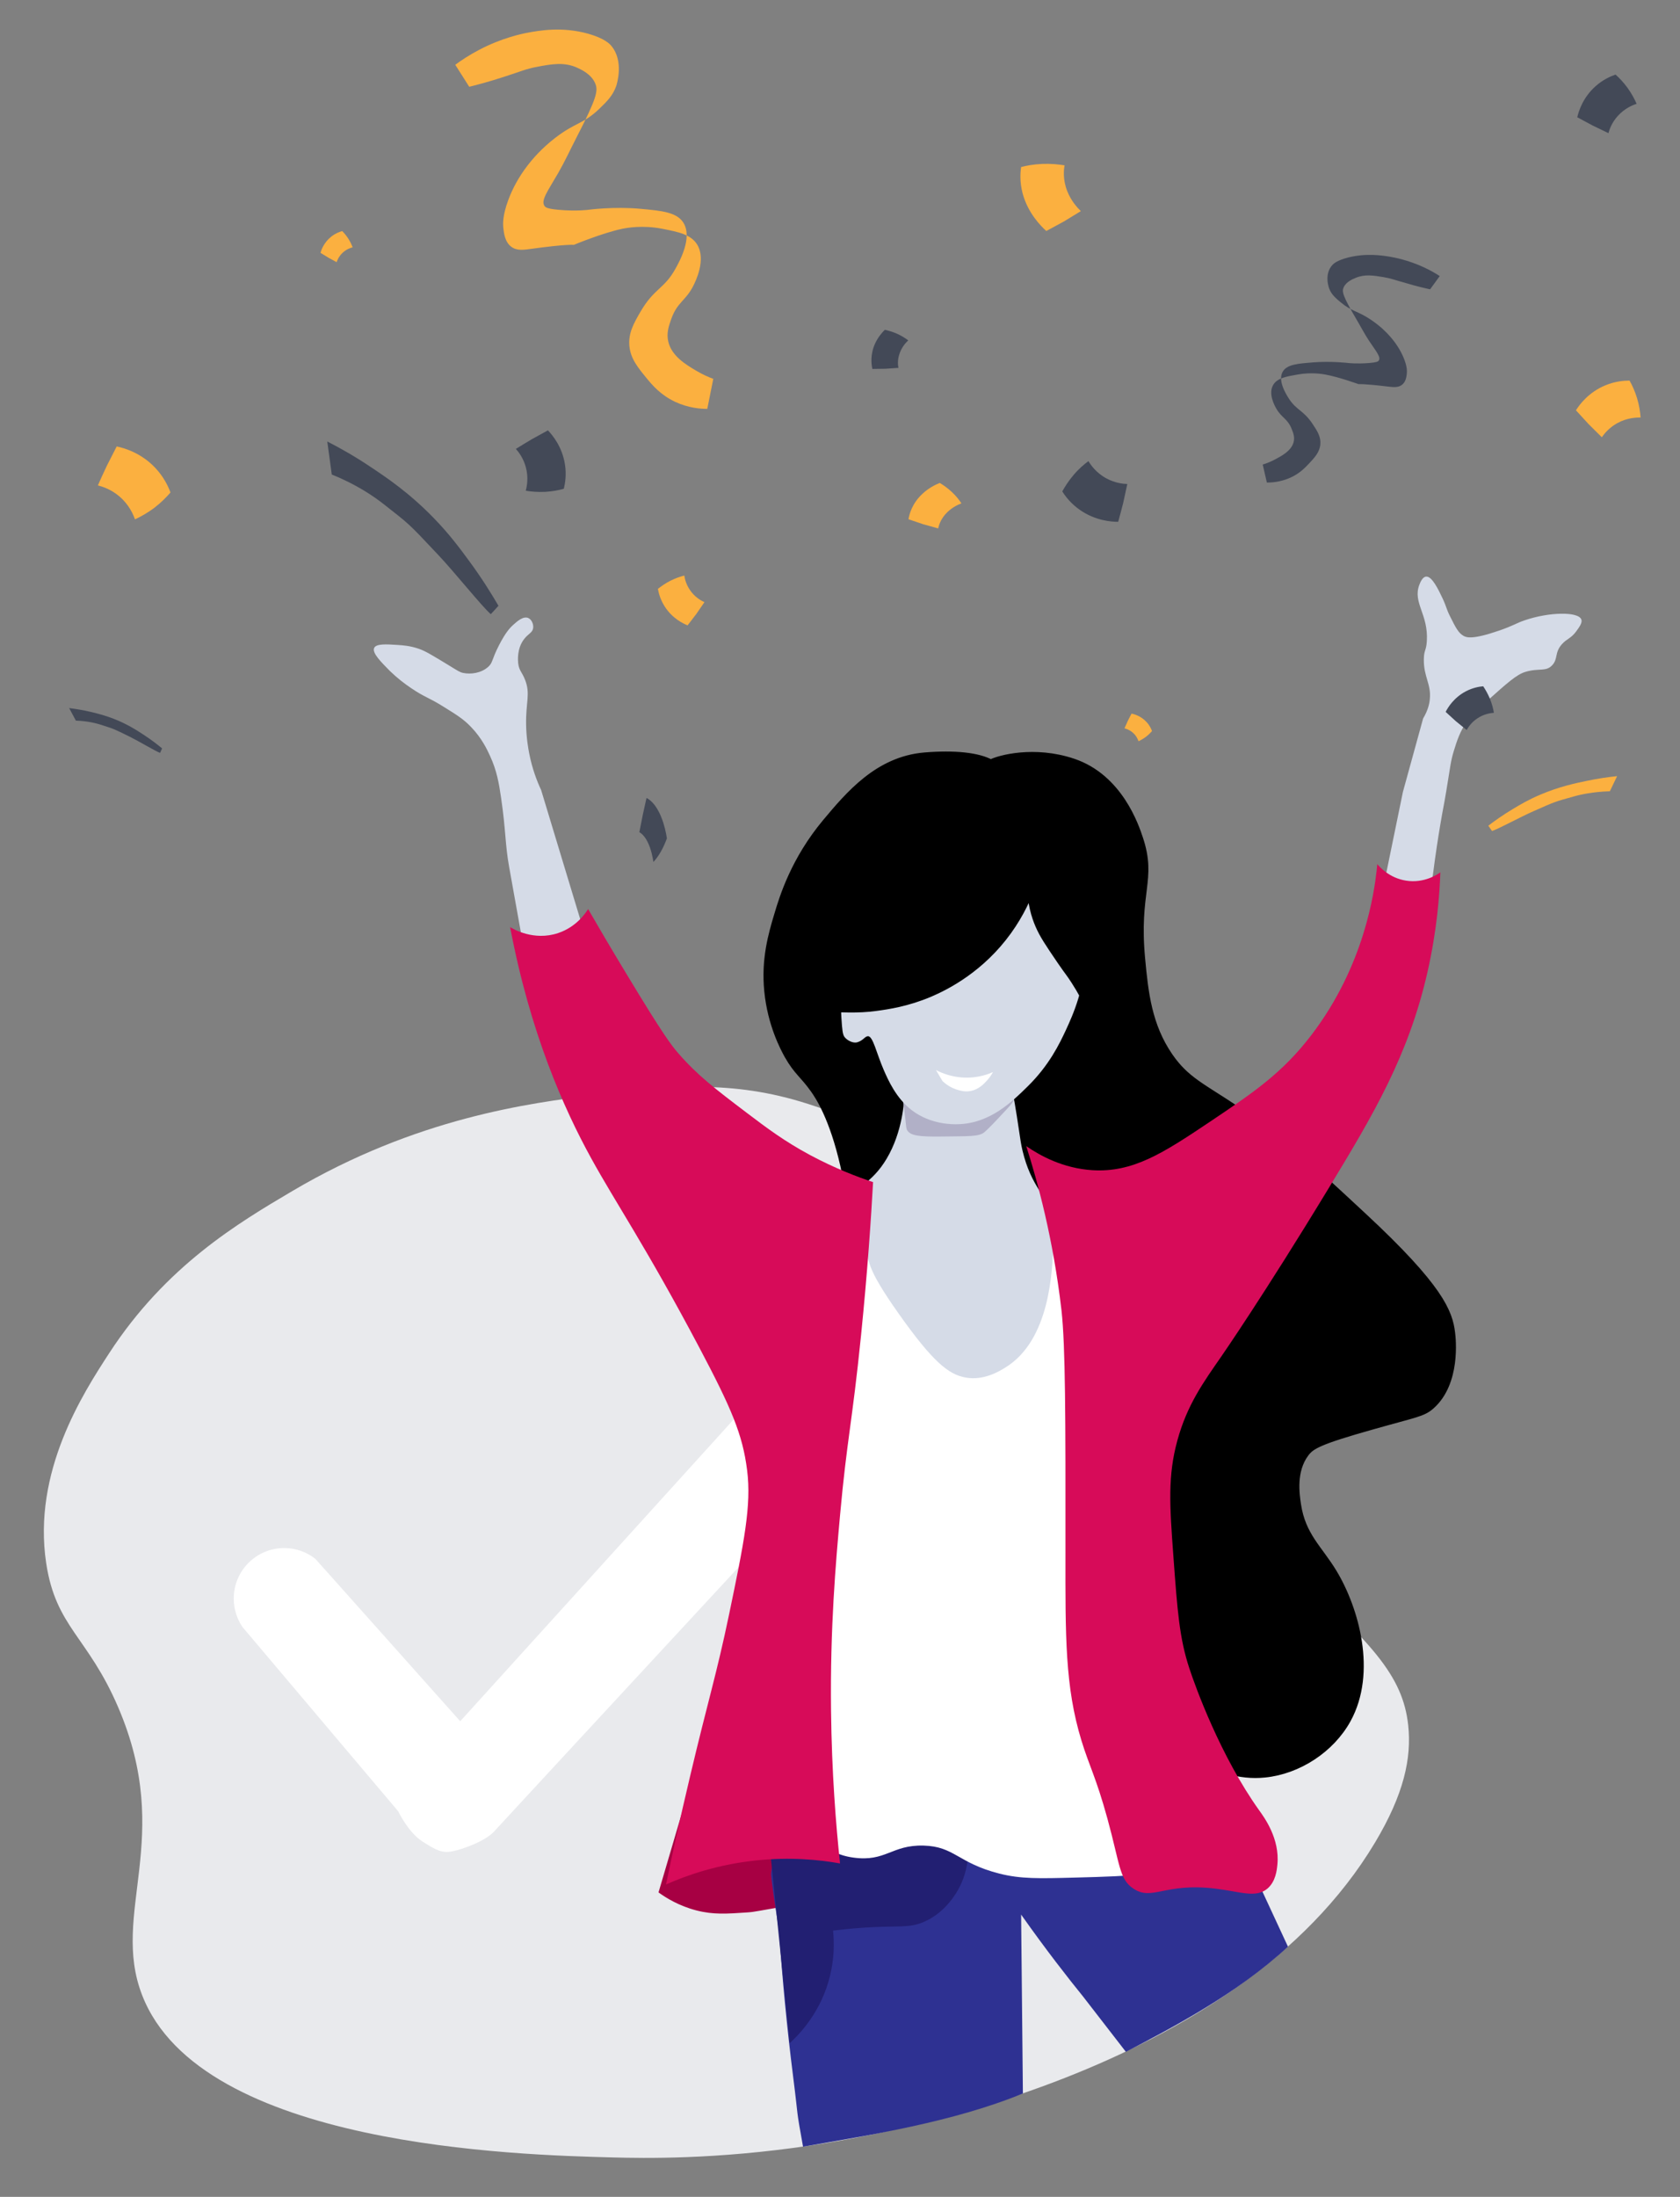 <?xml version="1.0" encoding="utf-8"?>
<!-- Generator: Adobe Illustrator 24.0.1, SVG Export Plug-In . SVG Version: 6.00 Build 0)  -->
<svg version="1.1" id="Layer_1" xmlns="http://www.w3.org/2000/svg" xmlns:xlink="http://www.w3.org/1999/xlink" x="0px" y="0px"
	 viewBox="0 0 190.19 248.6" style="enable-background:new 0 0 190.19 248.6;" xml:space="preserve">
<rect x="0" y="0" width="190.19" height="248.6" fill="#808080" stroke="none"/>
<style type="text/css">
	.st0{fill:#E9EAED;}
	.st1{fill:#FFFFFF;}
	.st2{stroke:#000000;stroke-miterlimit:10;}
	.st3{fill:#D5DBE7;}
	.st4{fill:#A70043;}
	.st5{fill:#2E3192;}
	.st6{fill:none;stroke:#000000;stroke-miterlimit:10;}
	.st7{fill:#221F72;}
	.st8{fill:#B1B0C7;}
	.st9{fill:#D70B59;}
	.st10{fill:#FBB040;}
	.st11{fill:#434957;}
</style>
<path class="st0" d="M33.08,134.79c-6.08,3.59-14.28,8.44-20.72,18.34c-2.94,4.52-8.7,13.39-7.13,23.77
	c1.1,7.25,4.71,8.28,8.15,16.3c6.38,14.87-0.93,23.26,2.72,32.6c6.67,17.12,42.49,18.06,53.32,18.34
	c3.43,0.09,11.62,0.25,22.32-1.35c7.41-1.11,48.13-7.86,63.94-34.31c3.25-5.44,4.14-9.52,3.74-13.25c-0.61-5.6-4.05-9.39-14.6-18.68
	c-21.01-18.5-24.09-18.21-28.53-26.15c-3.77-6.73-3.32-10.11-8.49-15.62c-6.05-6.46-13.28-8.88-16.3-9.85
	c-8.69-2.8-15.78-2.02-24.11-1.02C59.94,124.82,47.11,126.5,33.08,134.79z"/>
<g>
	<path class="st1" d="M92.63,167.61c0,0-35.66,38.5-36.68,39.63s-3.62,2.04-4.75,2.26c-1.14,0.23-1.82-0.11-3.4-1.13
		c-1.59-1.02-2.72-3.4-2.72-3.4l-16.89-19.98l-0.74-0.87c-0.62-0.92-0.99-2.03-0.99-3.22c0-3.16,2.56-5.72,5.72-5.72
		c1.33,0,2.56,0.46,3.53,1.23l0.01,0.02l1.32,1.47l15.06,16.88l39.4-43.47L92.63,167.61z"/>
	<path class="st2" d="M93.58,93.11c-3.53,4.22-4.83,8.39-5.43,10.42c-0.69,2.29-1.48,5.04-1.13,8.6c0.37,3.76,1.8,6.42,2.26,7.25
		c1.07,1.88,1.72,2.13,2.94,3.85c0.57,0.8,2.17,3.21,3.4,8.6c1.35,5.98,0.71,8.88,1.13,12.45c0.81,6.83,4.82,9.91,10.42,17.43
		c7.88,10.6,4.95,11.41,12.45,22.19c2.21,3.18,7.51,10.45,16.08,14.94c2.12,1.11,4.53,2.11,7.47,1.81c3.78-0.38,7.45-2.79,9.28-6.11
		c2.91-5.29,0.9-12.42-1.58-16.53c-1.65-2.72-3.54-4.17-4.08-7.7c-0.18-1.21-0.59-3.87,0.91-5.89c0.68-0.92,1.56-1.44,7.7-3.17
		c4.91-1.39,5.61-1.41,6.57-2.26c2.88-2.57,2.35-7.45,2.26-8.15c-0.27-2.28-1.28-5.06-9.96-13.13c-6.31-5.86-9.46-8.79-14.26-12
		c-3.99-2.67-5.81-3.38-7.7-6.11c-2.41-3.5-2.81-7.24-3.17-11.09c-0.72-7.67,1.32-8.94-0.23-13.58c-0.46-1.39-2.28-6.86-7.47-8.6
		c-4.34-1.46-8.34-0.39-9.28,0.13c-1.41-0.81-4.13-1.09-7.47-0.81C99.46,86.08,96.16,90.03,93.58,93.11z"/>
	<path class="st3" d="M101.96,166.23c-1.33-0.45-10.69-3.61-12.91-12.23c-1.7-6.61,1.39-14.19,5.89-17.89
		c1.87-1.54,3.81-2.26,5.43-4.98c1.82-3.05,2-6.53,2.04-7.47c0.17-4.05-1.15-5.05-0.23-6.57c1.53-2.52,7.48-3.6,10.64-0.45
		c0.52,0.52,0.82,1.13,1.81,6.79c0.85,4.83,0.79,5.34,1.13,6.79c0.95,3.96,2.6,5.17,4.98,9.28c2.76,4.77,5.47,9.45,4.75,14.72
		c-0.87,6.41-6.33,10.18-7.02,10.64C111.59,169.48,103.81,166.85,101.96,166.23z"/>
	<path class="st4" d="M77.95,202.6c-1.13,3.85-2.26,7.7-3.4,11.55c0.9,0.65,2.35,1.54,4.3,2.04c1.91,0.49,3.41,0.38,5.66,0.23
		c1.07-0.07,0.87-0.12,5.66-0.91c3.14-0.52,3.72-0.58,4.08-1.13c0.96-1.51-1.23-4.46-1.81-5.21
		C87.61,206.98,82.78,204.79,77.95,202.6z"/>
	<path class="st5" d="M122.62,225.94c-1.72-2.12-4.17-5.25-7.02-9.28c0.08,7.77,0.12,12.47,0.2,20.24
		c-7.92,3.25-17.4,4.72-24.89,6.02c-0.84-4.66-0.47-2.78-1.12-7.92c-0.72-5.68-1.23-11.13-1.58-16.3c-0.39-2.76-0.87-5.62-0.91-6.57
		c-0.02-0.43,0.37-2.22,1.13-6.11c1.05-5.35,0.73-5.38,1.13-5.89c2.55-3.23,10.56,3.6,23.32,3.85c9.01,0.18,14.69-3.04,20.6,0
		c0.9,0.46,6.3,3.38,6.34,3.4c0,0,5.97,12.87,5.99,12.91c-5.78,5.32-12.92,9.08-18.35,11.9"/>
	<path class="st6" d="M116.18,253.09"/>
	<path class="st3" d="M156.19,102.44c0.88-4.27,1.75-8.55,2.63-12.82c0.76-2.77,1.53-5.55,2.29-8.32c0.56-0.93,0.72-1.7,0.76-2.21
		c0.16-1.7-0.71-2.49-0.68-4.5c0.02-1.08,0.27-0.91,0.34-2.04c0.19-3.03-1.62-4.35-0.85-6.37c0.09-0.23,0.34-0.89,0.76-0.93
		c0.67-0.07,1.39,1.45,1.87,2.46c0.46,0.98,0.4,1.14,0.85,2.04c0.63,1.26,0.94,1.88,1.53,2.21c0.34,0.19,1.03,0.43,3.99-0.59
		c1.77-0.61,1.87-0.82,2.97-1.19c2.73-0.93,6.03-0.99,6.37-0.08c0.14,0.36-0.22,0.85-0.59,1.36c-0.6,0.81-1.04,0.8-1.61,1.44
		c-0.86,0.97-0.41,1.65-1.1,2.38c-0.73,0.78-1.49,0.28-3.06,0.76c-0.98,0.3-2.07,1.28-4.25,3.23c-1.22,1.09-1.84,1.65-2.29,2.29
		c-0.85,1.2-1.19,2.3-1.53,3.4c-0.37,1.21-0.39,1.72-0.85,4.5c-0.35,2.1-0.34,1.8-0.68,3.82c-0.24,1.43-0.55,3.39-0.85,5.77
		c-0.2,1.16-0.4,2.32-0.59,3.48c-0.2,0.4-0.4,0.79-0.59,1.19C159.42,103.29,157.81,102.87,156.19,102.44z"/>
	<path class="st3" d="M42.36,73.32c0.23-0.49,1.38-0.42,2.6-0.34c0.63,0.04,1.46,0.09,2.49,0.45c0.7,0.24,1.57,0.77,3.28,1.81
		c1.18,0.72,1.3,0.82,1.7,0.91c0.87,0.18,2.03,0.03,2.83-0.68c0.56-0.5,0.35-0.74,1.25-2.49c0.71-1.37,1.19-1.91,1.58-2.26
		c0.45-0.41,1.14-1.02,1.7-0.79c0.39,0.16,0.62,0.69,0.57,1.13c-0.07,0.54-0.54,0.63-1.02,1.25c-0.85,1.09-0.7,2.49-0.68,2.72
		c0.09,0.86,0.44,1.01,0.79,1.92c0.62,1.61,0.06,2.47,0.11,5.09c0.03,1.52,0.25,2.68,0.34,3.17c0.35,1.81,0.91,3.23,1.36,4.19
		c2.11,6.98,4.23,13.96,6.34,20.94c-2.23,0.87-4.45,1.74-6.68,2.6c-0.64-2.42-1.28-4.83-1.92-7.25c-0.45-2.53-0.91-5.06-1.36-7.58
		c-0.47-2.62-0.36-4.04-0.91-7.81c-0.25-1.71-0.49-3.1-1.25-4.75c-0.34-0.74-0.93-2.01-2.15-3.28c-0.85-0.89-1.61-1.36-3.06-2.26
		c-1.8-1.13-2.13-1.06-3.74-2.15c-0.73-0.49-1.53-1.1-2.38-1.92C43.18,74.95,42.09,73.89,42.36,73.32z"/>
	<path class="st7" d="M89.4,231.21c-0.74-7.25-1.47-14.49-2.21-21.74c2.04-1.19,4.08-2.38,6.11-3.57
		c5.32,0.34,10.64,0.68,15.96,1.02c0.11,0.68,0.23,1.36,0.34,2.04c0.04,0.83,0.05,3.38-1.7,5.77c-0.39,0.54-1.41,1.9-3.23,2.72
		c-1.75,0.78-2.85,0.43-6.79,0.68c-1.52,0.1-2.77,0.24-3.57,0.34c0.13,1.27,0.16,3.06-0.34,5.09C93,227.61,90.56,230.15,89.4,231.21
		z"/>
	<path class="st8" d="M113.94,121.99c0.69,0.39,1.04,1.39,0.93,2.12c-0.08,0.52-0.38,0.85-0.85,1.36c-1.55,1.67-2.01,2.14-2.55,2.63
		c-0.62,0.57-2.05,0.46-4.67,0.51c-2.97,0.05-3.71-0.14-4.08-0.68c-0.15-0.22-0.11-0.31-0.25-1.53c-0.26-2.22-0.48-2.71-0.17-2.97
		c0.33-0.28,0.85,0.08,1.95,0.34c0,0,1.1,0.26,3.14,0.17C110.98,123.79,112.5,121.17,113.94,121.99z"/>
	<path class="st3" d="M98.25,117.26c0.58-0.04,0.97,1.93,1.81,3.85c0.5,1.14,1.39,3.17,3.17,4.53c2.12,1.62,4.61,1.6,5.21,1.58
		c3.63-0.09,6.1-2.51,7.92-4.3c2.43-2.39,3.59-4.82,4.3-6.34c0.81-1.75,2.22-4.85,2.26-9.06c0.03-2.64,0.07-6.43-2.49-9.51
		c-1.94-2.33-4.34-3.02-8.83-4.3c-3.73-1.07-5.77-1.65-7.92-0.68c-2.97,1.34-4.12,4.7-4.53,5.89c-1.66,4.86,0.88,7.2-1.36,10.42
		c-0.65,0.94-1.71,1.94-2.26,3.85c-0.34,1.16-0.33,1.1-0.27,2.09c0.08,1.2,0.13,1.78,0.34,2.06c0.31,0.41,0.98,0.74,1.44,0.61
		C97.73,117.75,97.9,117.28,98.25,117.26z"/>
	<path class="st2" d="M89.14,108.25c0.31,0.96-0.85,1.86,0.48,3.06c1.41,1.27-2.87,1.91-1.24,2.25c0.72,0.15,1.48,0.26,3.48,0.35
		c3.48,0.17,5.23,0.27,7.25,0c1.41-0.19,3.56-0.5,6.11-1.58c1.93-0.82,5.8-2.81,8.83-7.02c1.43-1.99,2.25-3.87,2.72-5.21
		c0.02,2.08,0.5,3.58,0.91,4.53c0.48,1.13,1.15,2.11,2.49,4.08c0.91,1.33,0.95,1.28,1.58,2.26c0.78,1.21,1.07,1.85,2.04,3.62
		c1.25,2.28,1.87,3.42,2.04,3.4c0.58-0.09,0.69-4.39-0.91-20.83c-8.75-1.13-15.71-6.58-24.47-7.71c-2.42,2.79-6.63,9.9-9.04,12.69
		C90.64,104.18,89.89,106.22,89.14,108.25"/>
	<path class="st1" d="M97.98,134.14c-0.9-0.34-5.41,7.06-7.7,16.08c-1.4,5.5-1.63,10.27-1.58,13.58
		c-0.68,8.91-1.36,17.81-2.04,26.72c-0.38,5.58-0.75,11.17-1.13,16.75c1.28,0.17,3.18,0.49,5.43,1.13c3.36,0.95,3.76,1.55,5.66,1.81
		c3.68,0.5,4.3-1.45,7.92-1.36c3.53,0.09,3.86,1.96,8.6,3.17c2.41,0.61,4.48,0.56,8.6,0.45c6.79-0.18,10.18-0.27,11.77-2.26
		c1.94-2.44,1.02-6.33,0.23-8.6c-3.02-20.38-6.04-40.75-9.06-61.13c-2.11-2.64-4.23-5.28-6.34-7.92c0.86,3.35,0.97,6.17,0.91,8.15
		c-0.11,3.11-0.37,10.93-5.43,14.04c-0.68,0.42-2.47,1.52-4.53,1.13c-1.89-0.35-3.65-1.71-7.57-7.25c-3.7-5.24-3.32-5.86-3.75-7.7
		C97.05,137.03,98.52,134.34,97.98,134.14z"/>
	<path class="st9" d="M116.18,129.7c1.6,1.1,4.18,2.51,7.47,2.72c4.62,0.29,8.05-1.95,13.25-5.43c4.99-3.35,8.25-5.54,11.55-9.85
		c6.06-7.92,7.13-16.3,7.4-18.65c0.03-0.29,0.06-0.54,0.07-0.71c0.26,0.32,1.34,1.56,3.23,1.87c2.08,0.34,3.61-0.72,3.91-0.93
		c-0.09,2.66-0.4,6.59-1.44,11.21c-2.15,9.5-6.12,16.16-11.21,24.54c-7.4,12.19-12.14,19.02-12.14,19.02
		c-2.03,2.93-3.87,5.46-4.98,9.51c-1.1,4.01-0.88,7.33-0.45,13.13c0.45,6.17,0.68,9.26,1.81,12.68c0.67,2.04,3.5,9.9,7.92,16.08
		c0.56,0.78,2.33,3.19,2.04,6.11c-0.06,0.63-0.19,1.92-1.13,2.72c-1.3,1.1-3.08,0.34-5.89,0c-5.76-0.7-7.12,1.43-9.28,0
		c-1.6-1.06-1.5-2.67-2.94-7.92c-1.29-4.69-2.07-5.98-2.94-8.83c-1.87-6.11-1.82-11.84-1.81-21.28c0.01-15.48,0-23.3-0.45-27.4
		C119.23,140.13,117.45,133.68,116.18,129.7z"/>
	<path class="st9" d="M57.75,104.91c0.33,0.21,2.67,1.6,5.43,0.68c2.06-0.69,3.1-2.24,3.4-2.72c1.03,1.79,2.54,4.37,4.42,7.47
		c4.13,6.85,5.05,8,5.77,8.83c2.19,2.52,4.17,4.03,7.81,6.79c2.23,1.69,4.21,3.18,7.13,4.75c2.82,1.51,5.32,2.46,7.13,3.06
		c-0.22,3.99-0.62,10-1.36,17.32c-1.02,10.05-1.59,11.68-2.38,20.38c-0.48,5.33-1.13,12.65-1.02,22.08
		c0.08,7.09,0.56,13.03,1.02,17.32c-2.36-0.42-5.64-0.75-9.51-0.34c-4.37,0.46-7.85,1.68-10.19,2.72c0.56-2.7,1.47-6.98,2.72-12.23
		c2.06-8.71,2.98-11.44,4.42-18.34c1.7-8.17,2.54-12.34,2.04-16.3c-0.51-4.07-1.79-7.04-5.43-13.92
		c-6.04-11.41-9.45-16.34-12.23-21.4C63.85,125.48,60.02,116.91,57.75,104.91z"/>
	<g>
		<path class="st10" d="M53.12,9.82c-0.53-0.83-1.06-1.66-1.58-2.49c0.65-0.48,1.57-1.1,2.72-1.7c2.58-1.35,4.8-1.8,5.43-1.92
			c1.39-0.26,3.95-0.72,6.91,0.11c1.87,0.53,2.44,1.17,2.6,1.36c1.48,1.76,0.61,4.39,0.57,4.53c-0.39,1.12-1.07,1.78-1.92,2.6
			c-1.83,1.75-2.69,1.52-4.98,3.28c-1.56,1.2-2.58,2.4-3.17,3.17c-1.01,1.32-1.69,2.62-2.15,3.85c-0.65,1.75-0.62,2.7-0.57,3.17
			c0.06,0.58,0.17,1.61,0.91,2.15c0.64,0.48,1.44,0.34,2.26,0.23c4-0.55,4.81-0.45,4.81-0.45s3.24-1.35,5.49-1.82
			c0.5-0.1,2.28-0.44,4.53,0c1.82,0.36,3.26,0.64,3.96,1.81c1.02,1.71-0.21,4.16-0.45,4.64c-0.86,1.7-1.82,1.85-2.49,3.74
			c-0.28,0.79-0.58,1.62-0.34,2.6c0.39,1.62,1.97,2.57,3.17,3.28c0.76,0.45,1.44,0.74,1.92,0.91c-0.23,1.13-0.45,2.26-0.68,3.4
			c-0.78,0-2.14-0.1-3.62-0.79c-1.67-0.78-2.62-1.91-3.28-2.72c-0.96-1.17-1.79-2.18-1.92-3.62c-0.13-1.44,0.49-2.54,1.25-3.85
			c1.56-2.69,2.69-2.57,3.96-4.87c0.47-0.84,1.96-3.52,0.91-5.21c-0.75-1.2-2.45-1.36-4.87-1.58c-3.03-0.28-5.89,0.11-5.89,0.11
			s-1.34,0.19-3.4,0c-1.2-0.11-1.45-0.25-1.58-0.45c-0.42-0.64,0.43-1.74,1.58-3.74c0.74-1.29,1.36-2.64,2.04-3.96
			c2.31-4.48,2.47-5.31,2.15-6.11c-0.43-1.06-1.51-1.56-2.04-1.81C63.89,7,62.49,7.24,60.81,7.56c-1.29,0.24-1.8,0.51-3.74,1.13
			C55.38,9.24,53.99,9.61,53.12,9.82z"/>
		<path class="st10" d="M11.08,54.93c0.52,0.13,1.49,0.44,2.43,1.24c1.13,0.96,1.59,2.09,1.77,2.6c0.63-0.29,1.4-0.71,2.21-1.32
			c0.78-0.6,1.37-1.21,1.81-1.72c-0.26-0.7-0.75-1.74-1.68-2.74c-1.63-1.76-3.6-2.3-4.41-2.47c-0.37,0.72-0.74,1.44-1.1,2.16
			C11.75,53.43,11.41,54.18,11.08,54.93z"/>
		<path class="st10" d="M38.11,29.67c0.07-0.22,0.24-0.63,0.62-1.01c0.45-0.45,0.96-0.62,1.19-0.67c-0.1-0.28-0.26-0.63-0.5-1
			c-0.23-0.36-0.48-0.64-0.68-0.84c-0.31,0.09-0.78,0.26-1.24,0.63c-0.82,0.65-1.12,1.48-1.22,1.83c0.3,0.18,0.6,0.37,0.9,0.55
			C37.48,29.32,37.79,29.49,38.11,29.67z"/>
		<path class="st10" d="M79.75,68.14c-0.33-0.15-0.92-0.46-1.44-1.1c-0.62-0.76-0.79-1.55-0.84-1.91c-0.44,0.11-1,0.3-1.6,0.6
			c-0.58,0.3-1.04,0.63-1.39,0.91c0.09,0.49,0.28,1.22,0.77,1.99c0.86,1.35,2.08,1.93,2.59,2.14c0.33-0.43,0.65-0.86,0.98-1.28
			C79.13,69.04,79.44,68.59,79.75,68.14z"/>
		<path class="st10" d="M122.36,23.89c-0.39-0.38-1.09-1.13-1.53-2.24c-0.53-1.33-0.4-2.45-0.31-2.94c-0.68-0.11-1.55-0.2-2.54-0.16
			c-0.96,0.04-1.76,0.19-2.38,0.35c-0.1,0.68-0.16,1.73,0.17,2.99c0.6,2.22,2.05,3.68,2.68,4.25c0.66-0.36,1.32-0.71,1.98-1.07
			C121.06,24.68,121.71,24.28,122.36,23.89z"/>
		<path class="st10" d="M181.34,49.48c0.26-0.38,0.81-1.07,1.74-1.59c1.12-0.62,2.17-0.65,2.65-0.64c-0.04-0.59-0.15-1.35-0.4-2.19
			c-0.25-0.81-0.56-1.48-0.85-1.99c-0.65,0-1.64,0.08-2.73,0.53c-1.92,0.79-2.96,2.22-3.34,2.83c0.47,0.52,0.94,1.03,1.42,1.55
			C180.33,48.48,180.84,48.98,181.34,49.48z"/>
		<path class="st10" d="M106.21,59.8c0.07-0.33,0.25-0.95,0.79-1.58c0.65-0.76,1.46-1.11,1.84-1.26c-0.24-0.37-0.59-0.83-1.09-1.29
			c-0.48-0.45-0.96-0.78-1.36-1.02c-0.51,0.2-1.25,0.57-1.94,1.21c-1.22,1.12-1.52,2.38-1.6,2.9c0.55,0.19,1.1,0.37,1.65,0.56
			C105.07,59.47,105.64,59.64,106.21,59.8z"/>
		<path class="st10" d="M127.3,82.42c0.2,0.05,0.57,0.17,0.92,0.47c0.43,0.36,0.6,0.79,0.67,0.99c0.24-0.11,0.53-0.27,0.84-0.5
			c0.3-0.23,0.52-0.46,0.69-0.65c-0.1-0.27-0.28-0.66-0.64-1.04c-0.62-0.67-1.37-0.87-1.68-0.94c-0.14,0.27-0.28,0.55-0.42,0.82
			C127.56,81.84,127.43,82.13,127.3,82.42z"/>
		<path class="st10" d="M168.91,94.04c0.77-0.26,3.11-1.54,4.64-2.22c2.66-1.18,2.46-1.08,4.54-1.67c0.87-0.25,2.26-0.55,4.16-0.61
			c0.27-0.57,0.54-1.14,0.82-1.71c-1.07,0.11-2.23,0.28-3.46,0.54c-1.26,0.26-3.11,0.65-5.22,1.55c-1.35,0.57-2.29,1.13-3.09,1.61
			c-1.17,0.7-2.11,1.37-2.81,1.91C168.63,93.64,168.77,93.84,168.91,94.04z"/>
	</g>
	<g>
		<path class="st11" d="M161.9,32.74c0.36-0.5,0.72-1,1.09-1.5c-0.45-0.29-1.07-0.66-1.86-1.02c-1.77-0.81-3.29-1.08-3.73-1.16
			c-0.95-0.16-2.71-0.43-4.74,0.07c-1.28,0.32-1.67,0.7-1.79,0.82c-1.02,1.06-0.42,2.64-0.39,2.72c0.27,0.68,0.73,1.07,1.32,1.56
			c1.26,1.05,1.85,0.91,3.42,1.97c1.07,0.72,1.77,1.44,2.17,1.9c0.69,0.79,1.16,1.57,1.48,2.31c0.45,1.05,0.42,1.62,0.39,1.9
			c-0.04,0.35-0.12,0.97-0.62,1.29c-0.44,0.29-0.99,0.2-1.55,0.14c-2.74-0.33-3.3-0.27-3.3-0.27s-2.22-0.81-3.77-1.09
			c-0.34-0.06-1.57-0.27-3.11,0c-1.25,0.22-2.24,0.39-2.72,1.09c-0.7,1.03,0.14,2.5,0.31,2.79c0.59,1.02,1.25,1.11,1.71,2.24
			c0.19,0.47,0.4,0.97,0.23,1.56c-0.27,0.97-1.35,1.54-2.17,1.97c-0.52,0.27-0.99,0.44-1.32,0.54c0.16,0.68,0.31,1.36,0.47,2.04
			c0.54,0,1.47-0.06,2.48-0.48c1.15-0.47,1.79-1.15,2.25-1.63c0.66-0.7,1.23-1.31,1.32-2.18c0.09-0.87-0.33-1.53-0.85-2.31
			c-1.07-1.62-1.84-1.55-2.72-2.92c-0.32-0.51-1.34-2.12-0.62-3.13c0.51-0.72,1.68-0.82,3.34-0.95c2.08-0.17,4.04,0.07,4.04,0.07
			s0.92,0.11,2.33,0c0.82-0.07,1-0.15,1.09-0.27c0.29-0.38-0.29-1.05-1.09-2.24c-0.51-0.77-0.93-1.59-1.4-2.38
			c-1.58-2.69-1.7-3.19-1.48-3.67c0.29-0.64,1.03-0.94,1.4-1.09c1-0.41,1.96-0.26,3.11-0.07c0.88,0.15,1.23,0.31,2.56,0.68
			C160.34,32.39,161.3,32.61,161.9,32.74z"/>
		<path class="st11" d="M72.38,94.17c0.2,0.11,0.56,0.38,0.92,1.08c0.43,0.84,0.6,1.83,0.67,2.29c0.24-0.25,0.53-0.62,0.84-1.16
			c0.3-0.52,0.52-1.06,0.69-1.51c-0.1-0.62-0.28-1.52-0.64-2.4c-0.62-1.55-1.37-2.02-1.67-2.17c-0.14,0.63-0.28,1.27-0.42,1.9
			C72.64,92.85,72.51,93.51,72.38,94.17z"/>
		<path class="st11" d="M101.71,41.63c-0.06-0.29-0.12-0.86,0.1-1.54c0.26-0.82,0.77-1.35,1.01-1.57c-0.31-0.24-0.73-0.51-1.26-0.75
			c-0.52-0.23-1-0.36-1.39-0.45c-0.32,0.32-0.78,0.84-1.11,1.57c-0.58,1.28-0.4,2.41-0.3,2.86c0.49-0.01,0.97-0.02,1.46-0.02
			C100.72,41.69,101.22,41.66,101.71,41.63z"/>
		<path class="st11" d="M182.09,15.07c0.11-0.42,0.38-1.2,1.05-1.94c0.8-0.89,1.72-1.25,2.14-1.38c-0.22-0.51-0.55-1.14-1.03-1.81
			c-0.47-0.64-0.95-1.14-1.36-1.5c-0.57,0.2-1.42,0.57-2.25,1.31c-1.46,1.29-1.93,2.87-2.08,3.52c0.58,0.31,1.15,0.62,1.73,0.93
			C180.89,14.49,181.49,14.78,182.09,15.07z"/>
		<path class="st11" d="M127.62,54.77c-0.48-0.01-1.39-0.11-2.36-0.63c-1.17-0.63-1.79-1.54-2.04-1.96c-0.5,0.37-1.1,0.88-1.69,1.58
			c-0.57,0.67-0.98,1.32-1.27,1.85c0.36,0.57,0.98,1.39,1.99,2.09c1.77,1.24,3.6,1.35,4.34,1.35c0.19-0.7,0.38-1.4,0.56-2.11
			C127.31,56.22,127.46,55.49,127.62,54.77z"/>
		<path class="st11" d="M166.04,82.61c0.17-0.3,0.52-0.85,1.17-1.29c0.78-0.54,1.56-0.63,1.91-0.66c-0.07-0.44-0.2-0.98-0.45-1.59
			c-0.24-0.58-0.52-1.05-0.76-1.41c-0.48,0.04-1.2,0.17-1.98,0.58c-1.36,0.72-2.03,1.84-2.27,2.32c0.38,0.35,0.77,0.7,1.15,1.05
			C165.22,81.94,165.63,82.28,166.04,82.61z"/>
		<path class="st11" d="M58.4,50.8c0.31,0.34,0.84,1.03,1.12,2.04c0.34,1.22,0.12,2.24,0,2.69c0.58,0.1,1.33,0.17,2.2,0.13
			c0.84-0.05,1.55-0.19,2.11-0.35c0.15-0.62,0.31-1.59,0.13-2.74c-0.31-2.03-1.44-3.36-1.93-3.87c-0.61,0.33-1.21,0.67-1.82,1
			C59.6,50.06,59,50.43,58.4,50.8z"/>
		<path class="st11" d="M55.56,69.5c-1.04-0.91-4-4.64-5.99-6.75c-3.48-3.7-3.22-3.4-6.07-5.65c-1.19-0.94-3.13-2.27-5.94-3.4
			c-0.17-1.25-0.34-2.49-0.51-3.74c1.55,0.79,3.21,1.74,4.92,2.89c1.76,1.17,4.36,2.91,7.13,5.77c1.78,1.83,2.94,3.41,3.93,4.75
			c1.46,1.97,2.57,3.76,3.4,5.18C56.14,68.88,55.85,69.19,55.56,69.5z"/>
		<path class="st11" d="M18.12,85.2c-0.55-0.21-2.29-1.26-3.39-1.81c-1.94-0.96-1.79-0.88-3.26-1.36c-0.62-0.2-1.59-0.44-2.88-0.48
			c-0.25-0.47-0.51-0.95-0.76-1.42c0.74,0.09,1.54,0.22,2.4,0.42c0.88,0.21,2.17,0.52,3.71,1.25c0.98,0.47,1.68,0.93,2.28,1.32
			c0.88,0.57,1.59,1.12,2.13,1.57C18.27,84.86,18.19,85.03,18.12,85.2z"/>
	</g>
	<path class="st1" d="M106.7,122.34c0.31,0.29,0.91,0.78,1.81,1.02c0.34,0.09,0.76,0.2,1.3,0.11c0.97-0.15,1.59-0.83,1.92-1.19
		c0.33-0.36,0.55-0.71,0.68-0.96c-0.58,0.26-1.48,0.56-2.6,0.62c-1.81,0.09-3.2-0.51-3.85-0.85
		C106.21,121.51,106.46,121.92,106.7,122.34z"/>
</g>
</svg>
